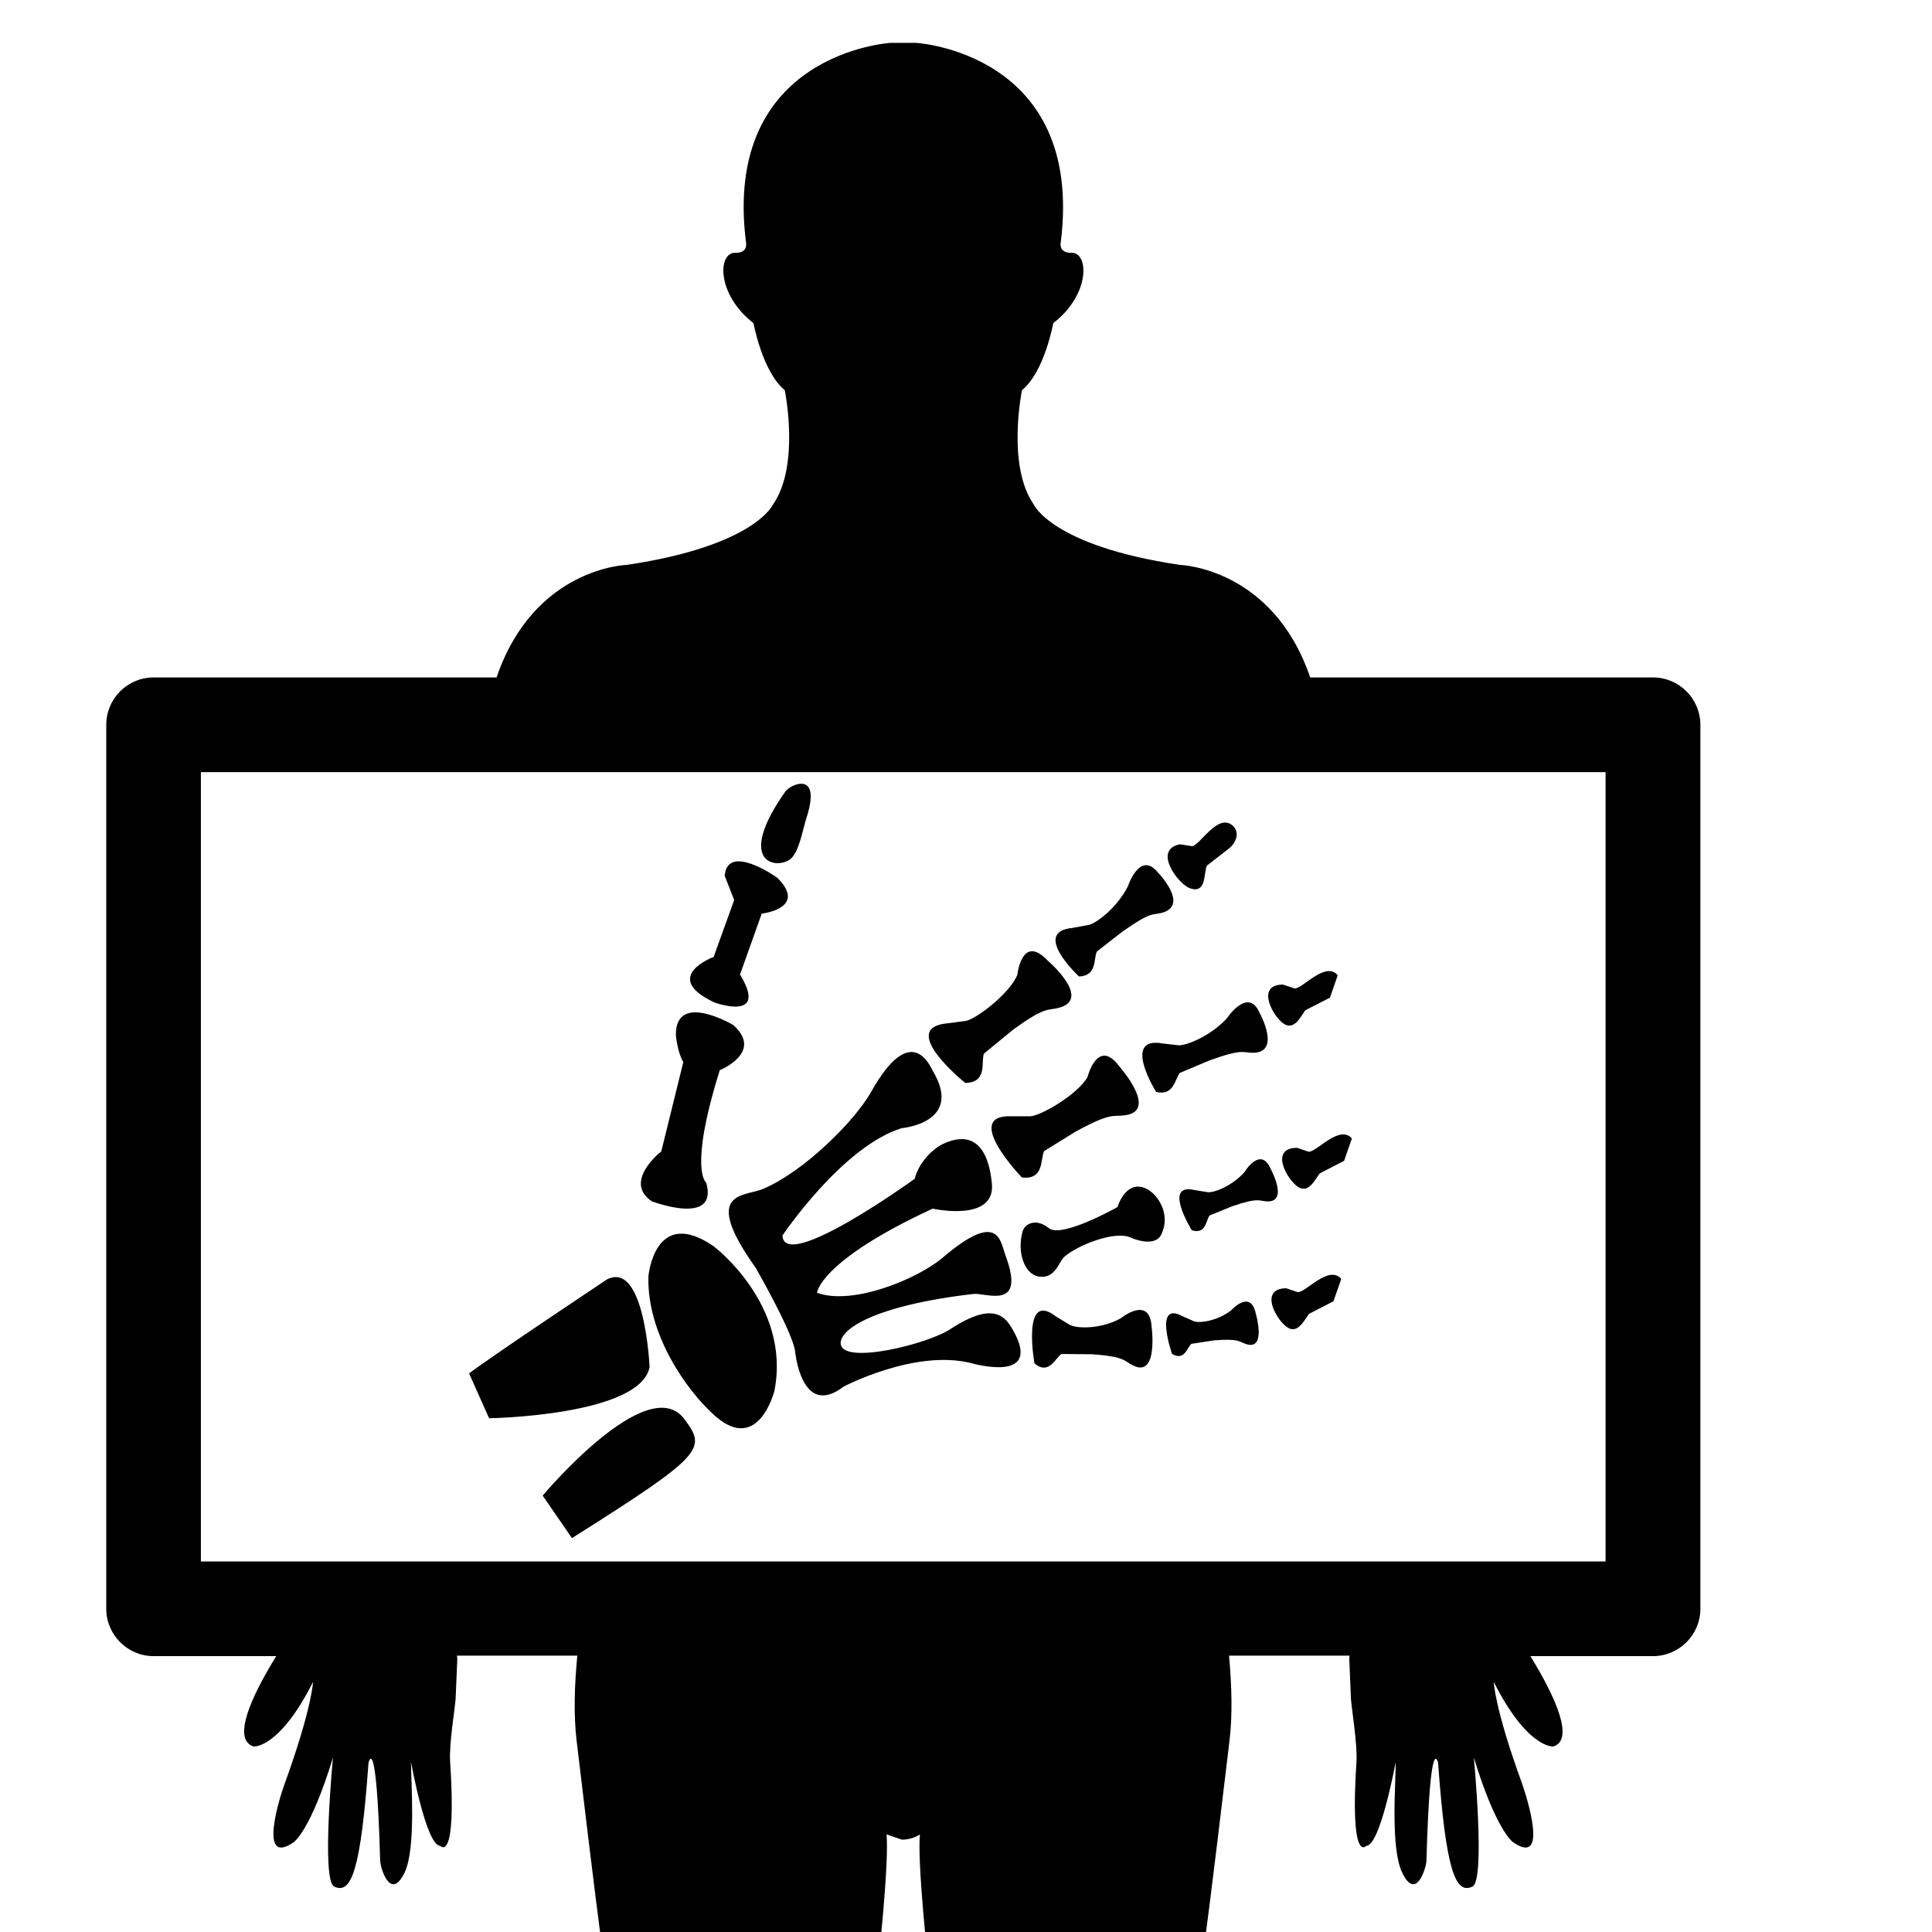 <?xml version="1.0" encoding="UTF-8" standalone="no"?>
<!-- Generator: Adobe Illustrator 16.0.0, SVG Export Plug-In . SVG Version: 6.00 Build 0)  -->

<svg
   xmlns:dc="http://purl.org/dc/elements/1.1/"
   xmlns:cc="http://creativecommons.org/ns#"
   xmlns:rdf="http://www.w3.org/1999/02/22-rdf-syntax-ns#"
   xmlns:svg="http://www.w3.org/2000/svg"
   xmlns="http://www.w3.org/2000/svg"
   xmlns:sodipodi="http://sodipodi.sourceforge.net/DTD/sodipodi-0.dtd"
   xmlns:inkscape="http://www.inkscape.org/namespaces/inkscape"
   version="1.1"
   id="Capa_1"
   x="0px"
   y="0px"
   width="206.315px"
   height="206.315px"
   viewBox="0 0 206.315 206.315"
   style="enable-background:new 0 0 206.315 206.315;"
   xml:space="preserve"
   inkscape:version="0.91 r13725"
   sodipodi:docname="radiology.svg"><defs
     id="defs79" /><sodipodi:namedview
     pagecolor="#ffffff"
     bordercolor="#666666"
     borderopacity="1"
     objecttolerance="10"
     gridtolerance="10"
     guidetolerance="10"
     inkscape:pageopacity="0"
     inkscape:pageshadow="2"
     inkscape:window-width="1321"
     inkscape:window-height="705"
     id="namedview77"
     showgrid="false"
     inkscape:zoom="1.1438819"
     inkscape:cx="-27.100699"
     inkscape:cy="101.40907"
     inkscape:window-x="45"
     inkscape:window-y="30"
     inkscape:window-maximized="1"
     inkscape:current-layer="Capa_1" /><g
     id="g3"
     transform="matrix(1.622,0,0,1.622,-70.857,4.58)"><g
       id="g5"><path
         d="m 86.452,87.188 c 0,0 -0.304,-7.039 -2.798,-5.782 0,0 -7.651,5.09 -9.085,6.193 l 1.315,2.95 c 0,0.006 9.926,-0.162 10.568,-3.361 z"
         id="path7"
         inkscape:connector-curvature="0" /><path
         d="m 79.413,95.642 1.928,2.801 c 8.741,-5.52 8.866,-5.882 7.395,-7.846 -2.415,-3.197 -9.323,5.045 -9.323,5.045 z"
         id="path9"
         inkscape:connector-curvature="0" /><path
         d="m 90.668,79.226 c -3.885,-2.67 -4.29,1.958 -4.29,1.958 -0.131,3.754 2.469,7.526 4.396,9.222 2.862,2.512 3.897,-1.665 3.897,-1.665 1.11,-5.67 -4.003,-9.515 -4.003,-9.515 z"
         id="path11"
         inkscape:connector-curvature="0" /><path
         d="m 86.604,76.27 c 0,0 4.394,1.671 3.578,-1.227 0,0 -1.178,-0.794 0.892,-7.411 0,0 2.911,-1.169 0.886,-2.971 0,0 -3.791,-2.253 -3.778,0.648 0,0 0.085,1.108 0.49,1.793 L 87.22,72.99 c -0.025,0 -2.543,1.994 -0.616,3.28 z"
         id="path13"
         inkscape:connector-curvature="0" /><path
         d="m 90.717,63.175 c 0,0 3.605,1.321 1.69,-1.839 l 1.428,-4.01 c 0,0 3.057,-0.338 1.023,-2.362 0,0 -3.273,-2.339 -3.461,-0.131 l 0.624,1.601 -1.352,3.748 c -10e-4,-0.006 -3.529,1.309 0.048,2.993 z"
         id="path15"
         inkscape:connector-curvature="0" /><path
         d="m 95.662,53.779 c 0.624,-0.417 0.844,-1.896 1.124,-2.771 1.011,-3.154 -1.072,-2.18 -1.391,-1.727 -3.268,4.641 -0.674,5.141 0.267,4.498 z"
         id="path17"
         inkscape:connector-curvature="0" /><path
         d="m 93.442,80.654 c 0,0 2.338,4.058 2.582,5.428 0,0 0.393,4.533 3.194,2.39 0,0 4.676,-2.469 8.378,-1.559 0,0 4.805,1.416 2.789,-2.152 -0.499,-0.883 -1.254,-1.964 -4.141,-0.073 -1.51,0.99 -7.066,2.363 -7.209,0.965 -0.097,-0.953 2.226,-2.53 8.726,-3.285 0.821,-0.101 3.465,1.12 2.149,-2.463 -0.372,-0.971 -0.408,-3.13 -4.165,0.076 -1.635,1.388 -5.907,3.167 -8.27,2.311 0,0 0.144,-2.083 7.614,-5.542 0,0 4.145,0.929 3.9,-1.653 -0.104,-1.035 -0.512,-3.861 -3.209,-2.612 -0.666,0.311 -1.595,1.202 -1.875,2.302 0,0 -8.598,6.223 -8.705,3.732 0,0 3.934,-5.861 7.855,-7.069 0,0 4.107,-0.344 2.033,-3.785 -0.148,-0.255 -1.391,-3.349 -4.046,1.391 -1.093,1.942 -4.42,5.249 -7.109,6.391 -1.206,0.531 -4.156,0.061 -0.491,5.207 z"
         id="path19"
         inkscape:connector-curvature="0" /><path
         d="m 117.473,83.969 c -1.303,0.731 -3.002,0.707 -3.435,0.387 l -0.858,-0.524 c -2.247,-1.72 -1.389,3.105 -1.389,3.105 0.956,0.816 1.389,-0.387 1.784,-0.618 l 1.998,0.019 c 2.222,0.152 2.095,0.444 2.722,0.743 1.656,0.815 1.212,-2.53 1.212,-2.53 -0.116,-2.141 -2.034,-0.582 -2.034,-0.582 z"
         id="path21"
         inkscape:connector-curvature="0" /><path
         d="m 124.744,83.445 c -0.896,0.7 -2.174,0.898 -2.527,0.688 l -0.694,-0.308 c -1.899,-1.023 -0.676,2.487 -0.676,2.487 0.835,0.493 0.999,-0.441 1.279,-0.661 l 1.479,-0.228 c 1.687,-0.134 1.626,0.091 2.149,0.252 1.327,0.399 0.603,-2.043 0.603,-2.043 -0.359,-1.596 -1.613,-0.187 -1.613,-0.187 z"
         id="path23"
         inkscape:connector-curvature="0" /><path
         d="m 127.326,74.099 c -0.664,-1.471 -1.699,0.231 -1.699,0.231 -0.779,0.91 -2.07,1.428 -2.479,1.327 l -0.791,-0.125 c -2.174,-0.524 -0.207,2.64 -0.207,2.64 0.949,0.298 0.932,-0.688 1.175,-0.974 l 1.522,-0.618 c 1.711,-0.572 1.687,-0.341 2.247,-0.305 1.474,0.065 0.232,-2.176 0.232,-2.176 z"
         id="path25"
         inkscape:connector-curvature="0" /><path
         d="m 124.452,64.229 c -1.06,1.153 -2.734,1.845 -3.246,1.76 l -0.974,-0.113 c -2.734,-0.499 -0.433,3.188 -0.433,3.188 1.188,0.292 1.242,-0.886 1.571,-1.254 l 1.942,-0.816 c 2.216,-0.801 2.18,-0.5 2.874,-0.505 1.875,-0.019 0.426,-2.634 0.426,-2.634 -0.766,-1.74 -2.16,0.374 -2.16,0.374 z"
         id="path27"
         inkscape:connector-curvature="0" /><path
         d="m 114.727,61.467 c 1.212,-0.049 0.943,-1.19 1.175,-1.647 l 1.675,-1.303 c 1.931,-1.364 1.942,-1.065 2.631,-1.251 1.79,-0.512 -0.293,-2.652 -0.293,-2.652 -1.199,-1.464 -1.979,0.929 -1.979,0.929 -0.706,1.397 -2.149,2.509 -2.661,2.545 l -0.975,0.179 c -2.752,0.262 0.427,3.2 0.427,3.2 z"
         id="path29"
         inkscape:connector-curvature="0" /><path
         d="m 122.009,55.648 c 1.139,0.427 0.907,-1.047 1.139,-1.482 l 1.432,-1.117 c 0.444,-0.329 0.804,-1.072 0.231,-1.541 -0.963,-0.792 -2.126,1.321 -2.637,1.379 l -0.804,-0.125 c -1.815,0.357 -0.116,2.613 0.639,2.886 z"
         id="path31"
         inkscape:connector-curvature="0" /><path
         d="m 129.627,63.687 1.619,-0.828 0.512,-1.474 c -0.816,-0.959 -2.326,0.91 -2.838,0.867 l -0.779,-0.255 c -1.851,0.024 -0.584,2.208 0.104,2.606 0.682,0.398 1.089,-0.53 1.382,-0.916 z"
         id="path33"
         inkscape:connector-curvature="0" /><path
         d="m 129.079,72.747 c -1.881,0.006 -0.603,2.183 0.098,2.594 0.683,0.399 1.09,-0.518 1.395,-0.91 l 1.607,-0.831 0.512,-1.471 c -0.816,-0.94 -2.326,0.91 -2.85,0.874 l -0.762,-0.256 z"
         id="path35"
         inkscape:connector-curvature="0" /><path
         d="m 129.127,82.249 -0.755,-0.256 c -1.875,0.013 -0.597,2.195 0.104,2.594 0.664,0.411 1.084,-0.511 1.395,-0.911 l 1.607,-0.828 0.512,-1.474 c -0.828,-0.945 -2.338,0.905 -2.863,0.875 z"
         id="path37"
         inkscape:connector-curvature="0" /><path
         d="m 112.437,72.954 2.07,-1.279 c 2.394,-1.303 2.418,-0.95 3.265,-1.075 2.191,-0.305 -0.384,-3.203 -0.384,-3.203 -1.432,-1.945 -2.101,0.679 -2.101,0.679 -0.652,1.178 -3.167,2.618 -3.807,2.594 l -1.162,0 c -3.386,-0.155 0.645,4.027 0.645,4.027 1.505,0.175 1.195,-1.247 1.474,-1.743 z"
         id="path39"
         inkscape:connector-curvature="0" /><path
         d="m 107.237,68.476 c 1.498,-0.037 1.012,-1.404 1.23,-1.934 l 1.875,-1.541 c 2.211,-1.614 2.277,-1.26 3.094,-1.483 2.149,-0.605 -0.792,-3.117 -0.792,-3.117 -1.687,-1.766 -1.979,0.947 -1.979,0.947 -0.487,1.249 -2.801,2.993 -3.44,3.05 l -1.142,0.149 c -3.382,0.293 1.154,3.929 1.154,3.929 z"
         id="path41"
         inkscape:connector-curvature="0" /><path
         d="m 118.983,75.365 c -1.229,-0.411 -1.723,1.279 -1.723,1.279 0,0 -3.685,2.088 -4.524,1.388 -0.822,-0.667 -1.583,-0.311 -1.729,0.231 -0.365,1.321 0.092,2.752 1.023,2.95 1.114,0.213 1.333,-0.916 1.729,-1.291 0.841,-0.755 3.307,-1.732 4.342,-1.278 0.914,0.398 1.766,0.393 2.034,-0.18 0.687,-1.385 -0.287,-2.813 -1.152,-3.099 z"
         id="path43"
         inkscape:connector-curvature="0" /><path
         d="m 152.51,41.777 -22.566,0 c -2.466,-7.24 -8.586,-7.41 -8.586,-7.41 -8.445,-1.258 -9.621,-3.988 -9.621,-3.988 -1.79,-2.576 -0.767,-7.515 -0.767,-7.515 1.485,-1.211 2.058,-4.414 2.058,-4.414 2.467,-1.897 2.339,-4.658 1.212,-4.628 -0.919,0.024 -0.712,-0.734 -0.712,-0.734 C 115.062,0.643 104.007,0 104.007,0 l -1.69,0 c 0,0 -11.07,0.643 -9.523,13.088 0,0 0.207,0.758 -0.709,0.734 -1.142,-0.03 -1.242,2.731 1.208,4.628 0,0 0.582,3.203 2.058,4.414 0,0 1.023,4.938 -0.767,7.515 0,0 -1.172,2.73 -9.633,3.988 0,0 -6.104,0.164 -8.573,7.41 l -22.579,0 c -1.72,0 -3.118,1.395 -3.118,3.118 l 0,58.199 c 0,1.712 1.397,3.118 3.118,3.118 l 8.074,0 c -1.69,2.722 -2.911,5.505 -1.489,5.949 0,0 1.684,0.164 3.909,-4.25 0,0 -0.058,1.698 -1.839,6.625 -0.35,0.925 -1.827,5.602 0.584,3.915 0,0 1.111,-0.768 2.57,-5.571 0,0 -0.779,8.086 0.076,8.5 1.132,0.548 1.75,-1.047 2.262,-8.142 0,0 0.524,-2.283 0.768,6.449 0.012,0.45 0.673,2.697 1.607,0.779 0.767,-1.607 0.423,-5.864 0.423,-7.295 0,0 0.992,5.529 1.927,5.529 0,0 1.099,1.284 0.648,-5.578 -0.073,-1.12 0.313,-3.422 0.362,-4.092 l 0.112,-2.631 -0.024,-0.219 7.925,0 c -0.183,1.937 -0.256,3.848 -0.04,5.65 0.868,7.088 2.527,22.244 4.229,28.217 0.88,3.094 0.356,10.9 1.072,12.849 0.319,0.841 0.155,1.62 -0.536,3.544 -2.387,6.71 -2.083,11.436 3.921,29.24 0,0 1.842,3.945 0.911,11.039 0,0 -3.827,7.886 -1.376,8.044 0,0 0.198,0.524 1.023,0.11 0,0 1.328,1.369 2.755,0.633 0,0 1.328,1.054 2.469,0.122 0,0 0.917,1.047 2.244,0.194 0,0 1.741,1.17 2.761,-0.104 0,0 1.842,0.408 -1.434,-7.885 0,0 -1.245,-8.793 -1.939,-10.517 -1.315,-3.282 -0.387,-12.251 -0.109,-14.182 0.459,-3.209 0.216,-8.695 -0.612,-12.933 -0.605,-3.033 1.035,-8.77 1.632,-12.301 1.255,-7.429 3.693,-26.378 3.389,-29.952 l 1.008,0.347 c 0.73,0 1.185,-0.347 1.185,-0.347 -0.305,3.574 2.128,22.523 3.373,29.952 0.604,3.52 2.241,9.256 1.65,12.301 -0.84,4.25 -1.084,9.736 -0.627,12.933 0.298,1.942 1.218,10.899 -0.104,14.182 -0.688,1.711 -1.942,10.517 -1.942,10.517 -3.273,8.293 -1.435,7.885 -1.435,7.885 1.035,1.248 2.78,0.104 2.78,0.104 1.327,0.853 2.229,-0.194 2.229,-0.194 1.145,0.932 2.472,-0.122 2.472,-0.122 1.425,0.736 2.753,-0.633 2.753,-0.633 0.84,0.414 1.022,-0.11 1.022,-0.11 2.473,-0.158 -1.376,-8.044 -1.376,-8.044 -0.919,-7.094 0.913,-11.039 0.913,-11.039 6.004,-17.805 6.309,-22.53 3.909,-29.24 -0.669,-1.937 -0.84,-2.703 -0.535,-3.544 0.719,-1.942 0.194,-9.743 1.071,-12.849 1.693,-5.973 3.361,-21.141 4.226,-28.217 0.22,-1.803 0.146,-3.727 -0.023,-5.65 l 7.928,0 -0.013,0.219 0.11,2.631 c 0.049,0.67 0.426,2.983 0.365,4.092 -0.451,6.862 0.646,5.578 0.646,5.578 0.925,0 1.937,-5.529 1.937,-5.529 0,1.431 -0.354,5.688 0.426,7.295 0.913,1.918 1.583,-0.329 1.596,-0.779 0.243,-8.732 0.767,-6.449 0.767,-6.449 0.512,7.095 1.146,8.689 2.266,8.142 0.864,-0.414 0.085,-8.5 0.085,-8.5 1.462,4.804 2.569,5.571 2.569,5.571 2.412,1.687 0.914,-2.99 0.585,-3.915 -1.79,-4.921 -1.839,-6.625 -1.839,-6.625 2.229,4.414 3.921,4.25 3.921,4.25 1.401,-0.444 0.159,-3.239 -1.51,-5.949 l 8.074,0 c 1.717,0 3.118,-1.406 3.118,-3.118 l 0,-58.198 c -0.007,-1.724 -1.401,-3.119 -3.124,-3.119 z m -3.118,58.201 -92.481,0 0,-51.965 92.481,0 0,51.965 z"
         id="path45"
         inkscape:connector-curvature="0" /></g></g><g
     id="g47" /><g
     id="g49" /><g
     id="g51" /><g
     id="g53" /><g
     id="g55" /><g
     id="g57" /><g
     id="g59" /><g
     id="g61" /><g
     id="g63" /><g
     id="g65" /><g
     id="g67" /><g
     id="g69" /><g
     id="g71" /><g
     id="g73" /><g
     id="g75" /></svg>